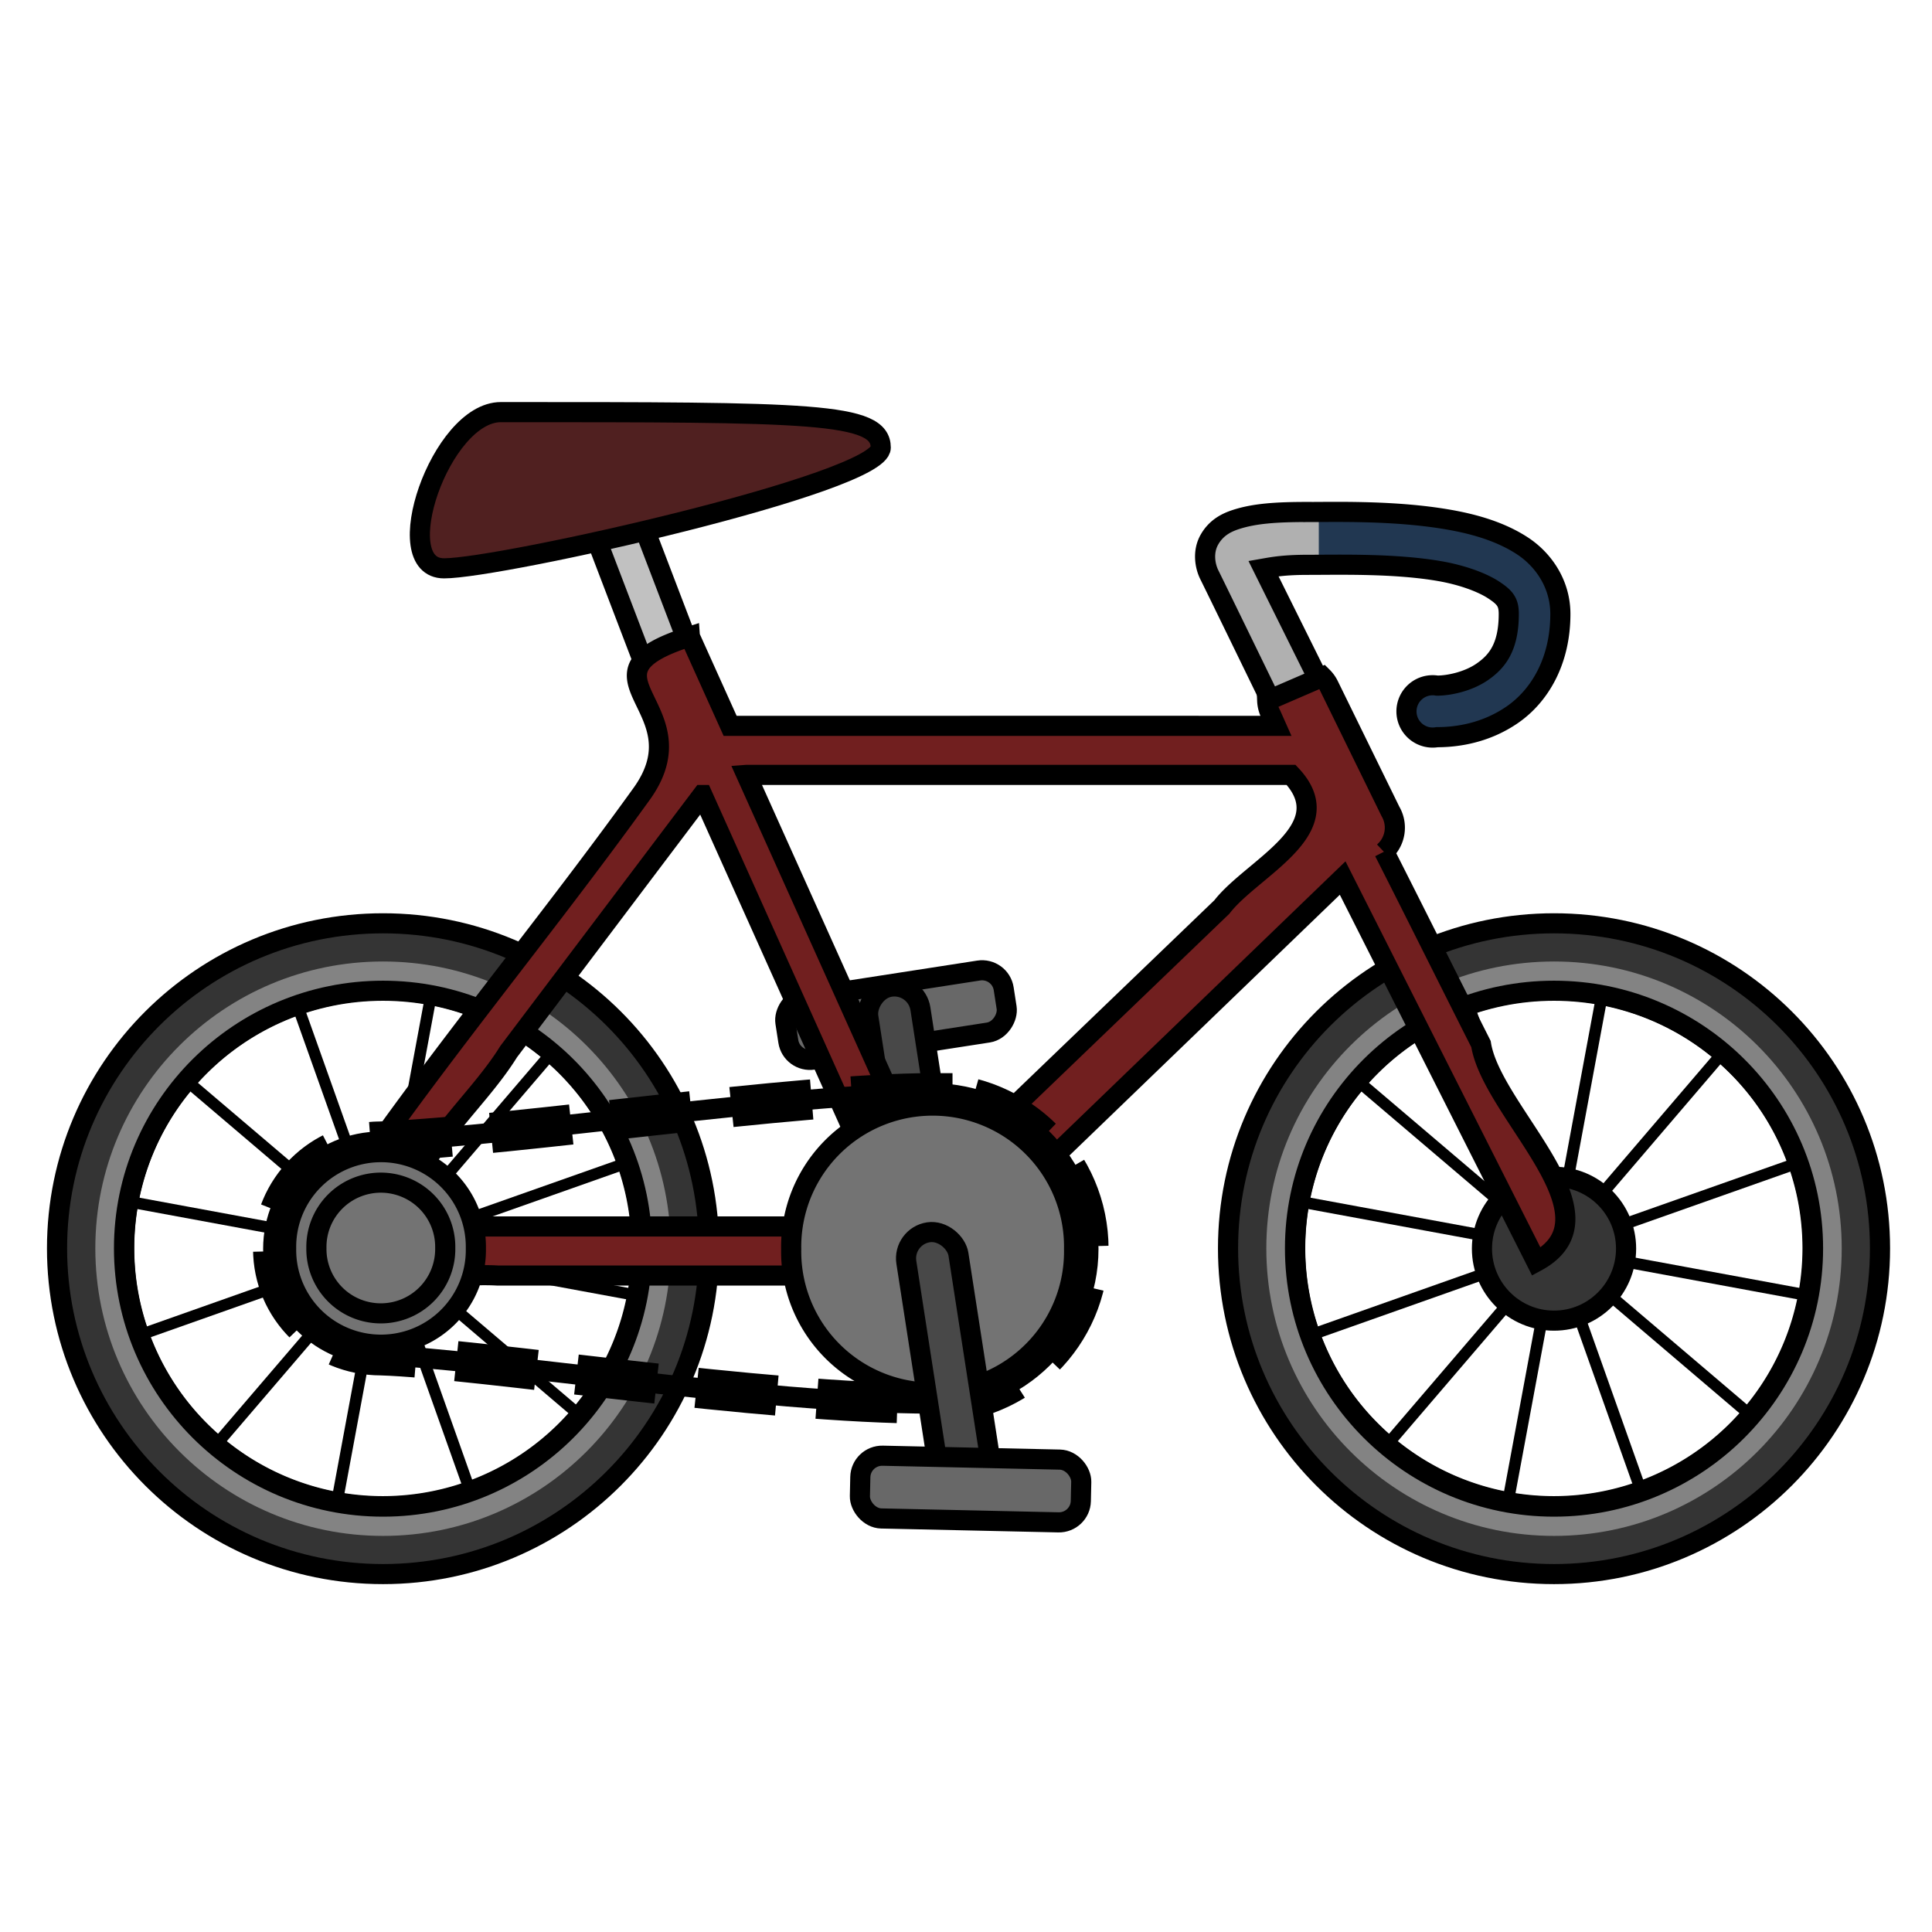 <?xml version="1.0" encoding="UTF-8" standalone="no"?>
<!-- Created with Inkscape (http://www.inkscape.org/) -->

<svg
 xmlns:dc="http://purl.org/dc/elements/1.1/"
 xmlns:cc="http://creativecommons.org/ns#"
 xmlns:rdf="http://www.w3.org/1999/02/22-rdf-syntax-ns#"
 xmlns:svg="http://www.w3.org/2000/svg"
 xmlns="http://www.w3.org/2000/svg"
 version="1.1"
 width="100%"
 height="100%"
 viewBox = "0 0 48 48"
 id="svg3506">
<defs
 id="defs3508" />
<g
 id="layer1">
<path
 d="m 32.484,12.72 c -0.786,0 -1.321,0.038 -1.781,0.188 -0.23,0.075 -0.487,0.201 -0.656,0.5 -0.169,0.299 -0.112,0.651 0,0.875 0.216,0.432 2.344,4.812 2.344,4.812 a 0.657,0.657 0 1 0 1.188,-0.562 c 0,0 -1.707,-3.437 -2.188,-4.406 0.228,-0.04 0.507,-0.094 1.094,-0.094 0.786,0 2.158,-0.039 3.281,0.156 0.562,0.097 1.057,0.28 1.344,0.469 0.286,0.188 0.375,0.305 0.375,0.594 0,0.842 -0.301,1.191 -0.656,1.438 -0.356,0.247 -0.838,0.344 -1.125,0.344 a 0.65,0.65 0 1 0 0,1.281 c 0.504,0 1.214,-0.104 1.875,-0.562 0.661,-0.459 1.188,-1.309 1.188,-2.5 0,-0.728 -0.404,-1.336 -0.938,-1.688 -0.534,-0.351 -1.185,-0.542 -1.844,-0.656 -1.318,-0.229 -2.762,-0.188 -3.5,-0.188 z"
 id="path4096"
 style="font-size:medium;font-style:normal;font-variant:normal;font-weight:normal;font-stretch:normal;text-indent:0;text-align:start;text-decoration:none;line-height:normal;letter-spacing:normal;word-spacing:normal;text-transform:none;direction:ltr;block-progression:tb;writing-mode:lr-tb;text-anchor:start;baseline-shift:baseline;color:#000000;fill:#b0b0b0;fill-opacity:1;stroke:none;stroke-width:0.5;marker:none;visibility:visible;display:inline;overflow:visible;enable-background:accumulate;font-family:Sans;-inkscape-font-specification:Sans" />
<path
 d="m 15.827,12.658 -1.125,0.438 2.125,5.562 1.125,-0.438 -2.125,-5.562 z"
 id="path4078"
 style="font-size:medium;font-style:normal;font-variant:normal;font-weight:normal;font-stretch:normal;text-indent:0;text-align:start;text-decoration:none;line-height:normal;letter-spacing:normal;word-spacing:normal;text-transform:none;direction:ltr;block-progression:tb;writing-mode:lr-tb;text-anchor:start;baseline-shift:baseline;color:#000000;fill:#c1c1c1;fill-opacity:1;stroke:#000000;stroke-width:0.5;stroke-miterlimit:4;stroke-opacity:1;stroke-dasharray:none;marker:none;visibility:visible;display:inline;overflow:visible;enable-background:accumulate;font-family:Sans;-inkscape-font-specification:Sans" />
<rect
 width="5.489"
 height="1.559"
 rx="0.544"
 ry="0.542"
 x="15.399"
 y="-29.115"
 transform="matrix(0.988,-0.153,-0.153,-0.988,0,0)"
 id="rect3980"
 style="color:#000000;fill:#686868;fill-opacity:1;fill-rule:evenodd;stroke:#000000;stroke-width:0.5;stroke-linecap:butt;stroke-linejoin:miter;stroke-miterlimit:4;stroke-opacity:1;stroke-dasharray:none;stroke-dashoffset:0;marker:none;visibility:visible;display:inline;overflow:visible;enable-background:accumulate" />
<rect
 width="1.31"
 height="7.173"
 rx="0.655"
 ry="0.655"
 x="17.457"
 y="-34.791"
 transform="matrix(0.988,-0.153,-0.153,-0.988,0,0)"
 id="rect3978"
 style="color:#000000;fill:#484848;fill-opacity:1;fill-rule:evenodd;stroke:#000000;stroke-width:0.5;stroke-linecap:butt;stroke-linejoin:miter;stroke-miterlimit:4;stroke-opacity:1;stroke-dasharray:none;stroke-dashoffset:0;marker:none;visibility:visible;display:inline;overflow:visible;enable-background:accumulate" />
<g
 transform="matrix(0.713,0,0,0.711,-9.968,-10.233)"
 id="g3867"
 style="display:inline">
<path
 d="m 41.526,62.61 a 9.744,9.744 0 1 1 -19.489,0 9.744,9.744 0 1 1 19.489,0 z"
 transform="matrix(0.925,0,0,0.925,-2.076,0.095)"
 id="path3066"
 style="color:#000000;fill:none;stroke:#000000;stroke-width:0.759;stroke-miterlimit:4;stroke-opacity:1;stroke-dasharray:none;marker:none;visibility:visible;display:inline;overflow:visible;enable-background:accumulate" />
<path
 d="m 28.829,48.982 -1.53,8.267 -2.809,-7.922 -0.378,0.133 2.813,7.928 -6.402,-5.46 -0.259,0.305 6.397,5.459 -8.272,-1.531 -0.073,0.397 8.267,1.53 -7.922,2.809 0.133,0.378 7.939,-2.816 -5.471,6.405 0.305,0.259 5.458,-6.392 -1.53,8.267 0.397,0.073 1.531,-8.272 2.808,7.927 0.378,-0.133 -2.807,-7.932 6.396,5.464 0.259,-0.305 -6.397,-5.459 8.272,1.531 0.073,-0.397 -8.272,-1.531 7.927,-2.808 -0.133,-0.378 -7.921,2.804 5.453,-6.393 -0.305,-0.259 -5.459,6.397 1.531,-8.272 -0.397,-0.073 z"
 id="path3839"
 style="color:#000000;fill:#000000;fill-opacity:1;fill-rule:evenodd;stroke:none;stroke-width:0.5;marker:none;visibility:visible;display:inline;overflow:visible;enable-background:accumulate" />
<path
 d="m 27.327,46.656 c -6.278,0 -11.359,5.08 -11.359,11.359 0,6.279 5.08,11.381 11.359,11.381 6.278,0 11.359,-5.102 11.359,-11.381 0,-6.279 -5.08,-11.359 -11.359,-11.359 z m 0,2.356 c 4.979,0 9.025,4.023 9.025,9.002 0,4.979 -4.046,9.025 -9.025,9.025 -4.979,0 -9.025,-4.046 -9.025,-9.025 0,-4.979 4.046,-9.002 9.025,-9.002 z"
 id="path3851"
 style="color:#000000;fill:#343434;fill-opacity:1;stroke:none;stroke-width:0.5;marker:none;visibility:visible;display:inline;overflow:visible;enable-background:accumulate" />
<path
 d="m 27.327,47.99 c -5.541,0 -10.025,4.484 -10.025,10.025 0,5.541 4.484,10.047 10.025,10.047 5.541,0 10.025,-4.506 10.025,-10.047 0,-5.541 -4.484,-10.025 -10.025,-10.025 z m 0,1.022 c 4.979,0 9.025,4.023 9.025,9.002 0,4.979 -4.046,9.025 -9.025,9.025 -4.979,0 -9.025,-4.046 -9.025,-9.025 0,-4.979 4.046,-9.002 9.025,-9.002 z"
 id="path3846"
 style="color:#000000;fill:#838383;fill-opacity:1;stroke:none;stroke-width:0.5;marker:none;visibility:visible;display:inline;overflow:visible;enable-background:accumulate" />
<path
 d="m 27.327,46.656 c -6.278,0 -11.359,5.08 -11.359,11.359 0,6.279 5.08,11.381 11.359,11.381 6.278,0 11.359,-5.102 11.359,-11.381 0,-6.279 -5.08,-11.359 -11.359,-11.359 z m 0,2.356 c 4.979,0 9.025,4.023 9.025,9.002 0,4.979 -4.046,9.025 -9.025,9.025 -4.979,0 -9.025,-4.046 -9.025,-9.025 0,-4.979 4.046,-9.002 9.025,-9.002 z"
 id="path3843"
 style="color:#000000;fill:none;stroke:#000000;stroke-width:0.702;stroke-miterlimit:4;stroke-opacity:1;stroke-dasharray:none;marker:none;visibility:visible;display:inline;overflow:visible;enable-background:accumulate" />
<path
 d="m 27.327,55.513 c -1.388,0 -2.511,1.123 -2.511,2.511 0,1.388 1.123,2.516 2.511,2.516 1.388,0 2.511,-1.128 2.511,-2.516 0,-1.388 -1.123,-2.511 -2.511,-2.511 z"
 id="path3853"
 style="color:#000000;fill:#363636;fill-opacity:1;stroke:#000000;stroke-width:0.702;stroke-miterlimit:4;stroke-opacity:1;stroke-dasharray:none;marker:none;visibility:visible;display:inline;overflow:visible;enable-background:accumulate" />
</g>
<g
 transform="matrix(0.713,0,0,0.711,19.125,-10.233)"
 id="g3946"
 style="display:inline">
<path
 d="m 41.526,62.61 a 9.744,9.744 0 1 1 -19.489,0 9.744,9.744 0 1 1 19.489,0 z"
 transform="matrix(0.925,0,0,0.925,-2.076,0.095)"
 id="path3948"
 style="color:#000000;fill:none;stroke:#000000;stroke-width:0.759;stroke-miterlimit:4;stroke-opacity:1;stroke-dasharray:none;marker:none;visibility:visible;display:inline;overflow:visible;enable-background:accumulate" />
<path
 d="m 28.829,48.982 -1.53,8.267 -2.809,-7.922 -0.378,0.133 2.813,7.928 -6.402,-5.46 -0.259,0.305 6.397,5.459 -8.272,-1.531 -0.073,0.397 8.267,1.53 -7.922,2.809 0.133,0.378 7.939,-2.816 -5.471,6.405 0.305,0.259 5.458,-6.392 -1.53,8.267 0.397,0.073 1.531,-8.272 2.808,7.927 0.378,-0.133 -2.807,-7.932 6.396,5.464 0.259,-0.305 -6.397,-5.459 8.272,1.531 0.073,-0.397 -8.272,-1.531 7.927,-2.808 -0.133,-0.378 -7.921,2.804 5.453,-6.393 -0.305,-0.259 -5.459,6.397 1.531,-8.272 -0.397,-0.073 z"
 id="path3950"
 style="color:#000000;fill:#000000;fill-opacity:1;fill-rule:evenodd;stroke:none;stroke-width:0.5;marker:none;visibility:visible;display:inline;overflow:visible;enable-background:accumulate" />
<path
 d="m 27.327,46.656 c -6.278,0 -11.359,5.08 -11.359,11.359 0,6.279 5.08,11.381 11.359,11.381 6.278,0 11.359,-5.102 11.359,-11.381 0,-6.279 -5.08,-11.359 -11.359,-11.359 z m 0,2.356 c 4.979,0 9.025,4.023 9.025,9.002 0,4.979 -4.046,9.025 -9.025,9.025 -4.979,0 -9.025,-4.046 -9.025,-9.025 0,-4.979 4.046,-9.002 9.025,-9.002 z"
 id="path3952"
 style="color:#000000;fill:#343434;fill-opacity:1;stroke:none;stroke-width:0.5;marker:none;visibility:visible;display:inline;overflow:visible;enable-background:accumulate" />
<path
 d="m 27.327,47.99 c -5.541,0 -10.025,4.484 -10.025,10.025 0,5.541 4.484,10.047 10.025,10.047 5.541,0 10.025,-4.506 10.025,-10.047 0,-5.541 -4.484,-10.025 -10.025,-10.025 z m 0,1.022 c 4.979,0 9.025,4.023 9.025,9.002 0,4.979 -4.046,9.025 -9.025,9.025 -4.979,0 -9.025,-4.046 -9.025,-9.025 0,-4.979 4.046,-9.002 9.025,-9.002 z"
 id="path3954"
 style="color:#000000;fill:#838383;fill-opacity:1;stroke:none;stroke-width:0.5;marker:none;visibility:visible;display:inline;overflow:visible;enable-background:accumulate" />
<path
 d="m 27.327,46.656 c -6.278,0 -11.359,5.08 -11.359,11.359 0,6.279 5.08,11.381 11.359,11.381 6.278,0 11.359,-5.102 11.359,-11.381 0,-6.279 -5.08,-11.359 -11.359,-11.359 z m 0,2.356 c 4.979,0 9.025,4.023 9.025,9.002 0,4.979 -4.046,9.025 -9.025,9.025 -4.979,0 -9.025,-4.046 -9.025,-9.025 0,-4.979 4.046,-9.002 9.025,-9.002 z"
 id="path3956"
 style="color:#000000;fill:none;stroke:#000000;stroke-width:0.702;stroke-miterlimit:4;stroke-opacity:1;stroke-dasharray:none;marker:none;visibility:visible;display:inline;overflow:visible;enable-background:accumulate" />
<path
 d="m 27.327,55.513 c -1.388,0 -2.511,1.123 -2.511,2.511 0,1.388 1.123,2.516 2.511,2.516 1.388,0 2.511,-1.128 2.511,-2.516 0,-1.388 -1.123,-2.511 -2.511,-2.511 z"
 id="path3958"
 style="color:#000000;fill:#363636;fill-opacity:1;stroke:#000000;stroke-width:0.702;stroke-miterlimit:4;stroke-opacity:1;stroke-dasharray:none;marker:none;visibility:visible;display:inline;overflow:visible;enable-background:accumulate" />
</g>
<path
 d="m 32.765,12.72 0,1.312 c 0.805,-0.004 1.982,-0.02 3,0.156 0.562,0.097 1.057,0.28 1.344,0.469 0.286,0.188 0.375,0.305 0.375,0.594 0,0.842 -0.301,1.191 -0.656,1.438 -0.356,0.247 -0.838,0.344 -1.125,0.344 a 0.65,0.65 0 1 0 0,1.281 c 0.504,0 1.214,-0.104 1.875,-0.562 0.661,-0.459 1.188,-1.309 1.188,-2.5 0,-0.728 -0.404,-1.336 -0.938,-1.688 -0.534,-0.351 -1.185,-0.542 -1.844,-0.656 -1.197,-0.208 -2.437,-0.192 -3.219,-0.188 z"
 id="path4102"
 style="font-size:medium;font-style:normal;font-variant:normal;font-weight:normal;font-stretch:normal;text-indent:0;text-align:start;text-decoration:none;line-height:normal;letter-spacing:normal;word-spacing:normal;text-transform:none;direction:ltr;block-progression:tb;writing-mode:lr-tb;text-anchor:start;baseline-shift:baseline;color:#000000;fill:#213751;fill-opacity:1;stroke:none;stroke-width:0.5;marker:none;visibility:visible;display:inline;overflow:visible;enable-background:accumulate;font-family:Sans;-inkscape-font-specification:Sans" />
<path
 d="m 32.484,12.72 c -0.786,0 -1.321,0.038 -1.781,0.188 -0.23,0.075 -0.487,0.201 -0.656,0.5 -0.169,0.299 -0.112,0.651 0,0.875 0.216,0.432 2.344,4.812 2.344,4.812 a 0.657,0.657 0 1 0 1.188,-0.562 c 0,0 -1.707,-3.437 -2.188,-4.406 0.228,-0.04 0.507,-0.094 1.094,-0.094 0.786,0 2.158,-0.039 3.281,0.156 0.562,0.097 1.057,0.28 1.344,0.469 0.286,0.188 0.375,0.305 0.375,0.594 0,0.842 -0.301,1.191 -0.656,1.438 -0.356,0.247 -0.838,0.344 -1.125,0.344 a 0.65,0.65 0 1 0 0,1.281 c 0.504,0 1.214,-0.104 1.875,-0.562 0.661,-0.459 1.188,-1.309 1.188,-2.5 0,-0.728 -0.404,-1.336 -0.938,-1.688 -0.534,-0.351 -1.185,-0.542 -1.844,-0.656 -1.318,-0.229 -2.762,-0.188 -3.5,-0.188 z"
 id="path4110"
 style="font-size:medium;font-style:normal;font-variant:normal;font-weight:normal;font-stretch:normal;text-indent:0;text-align:start;text-decoration:none;line-height:normal;letter-spacing:normal;word-spacing:normal;text-transform:none;direction:ltr;block-progression:tb;writing-mode:lr-tb;text-anchor:start;baseline-shift:baseline;color:#000000;fill:none;stroke:#000000;stroke-width:0.5;stroke-miterlimit:4;stroke-opacity:1;stroke-dasharray:none;marker:none;visibility:visible;display:inline;overflow:visible;enable-background:accumulate;font-family:Sans;-inkscape-font-specification:Sans" />
<path
 d="m 17.14,15.814 c -3.053,0.968 0.385,1.754 -1.219,3.938 -2.478,3.442 -5.227,6.707 -7.594,10.219 -0.406,2.333 2.538,1.629 4.031,1.719 l 11.781,0 c -0.589,-1.386 1.504,-2.098 2.219,-3.125 l 7,-6.75 4.812,9.531 c 2.127,-1.145 -1.111,-3.707 -1.375,-5.406 -0.804,-1.591 -1.6,-3.192 -2.406,-4.781 a 0.8,0.8 0 0 0 0.156,-1 l -1.531,-3.125 a 0.8,0.8 0 0 0 -0.156,-0.219 l -1.375,0.594 a 0.8,0.8 0 0 0 0.094,0.344 l 0.125,0.281 c -4.547,-0.001 -8.998,0 -13.562,0 l -1,-2.219 z m 1.406,3.438 13.531,0 c 1.278,1.354 -0.968,2.306 -1.719,3.281 l -7.219,6.938 -4.594,-10.219 z m -1.094,0.5 4.812,10.719 -12.188,0 c 0.056,-1.769 1.677,-2.918 2.562,-4.344 l 4.812,-6.375 z"
 id="path3944"
 style="font-size:medium;font-style:normal;font-variant:normal;font-weight:normal;font-stretch:normal;text-indent:0;text-align:start;text-decoration:none;line-height:normal;letter-spacing:normal;word-spacing:normal;text-transform:none;direction:ltr;block-progression:tb;writing-mode:lr-tb;text-anchor:start;baseline-shift:baseline;color:#000000;fill:#711f1f;fill-opacity:1;stroke:#000000;stroke-width:0.5;stroke-miterlimit:4;stroke-opacity:1;stroke-dasharray:none;marker:none;visibility:visible;display:inline;overflow:visible;enable-background:accumulate;font-family:Sans;-inkscape-font-specification:Sans" />
<g
 transform="matrix(0.713,0,0,0.711,-9.968,-10.233)"
 id="g3937"
 style="display:inline">
<path
 d="m 30.562,58.016 a 3.306,3.306 0 1 1 -6.611,0 3.306,3.306 0 1 1 6.611,0 z"
 id="path3875"
 style="color:#000000;fill:#737373;fill-opacity:1;fill-rule:evenodd;stroke:#000000;stroke-width:0.702;stroke-opacity:1;marker:none;visibility:visible;display:inline;overflow:visible;enable-background:accumulate" />
<path
 d="m 30.562,58.016 a 3.306,3.306 0 1 1 -6.611,0 3.306,3.306 0 1 1 6.611,0 z"
 transform="matrix(1.491,0,0,1.491,5.839,-28.461)"
 id="path3877"
 style="color:#000000;fill:#737373;fill-opacity:1;fill-rule:evenodd;stroke:#000000;stroke-width:0.471;stroke-opacity:1;marker:none;visibility:visible;display:inline;overflow:visible;enable-background:accumulate" />
<path
 d="m 30.562,58.016 a 3.306,3.306 0 1 1 -6.611,0 3.306,3.306 0 1 1 6.611,0 z"
 transform="matrix(0.679,0,0,0.679,8.743,18.609)"
 id="path3879"
 style="color:#000000;fill:#737373;fill-opacity:1;fill-rule:evenodd;stroke:#000000;stroke-width:1.034;stroke-opacity:1;marker:none;visibility:visible;display:inline;overflow:visible;enable-background:accumulate" />
<path
 d="m 46.469,52.594 c -4.899,0 -14.216,1.459 -19.219,1.688 -2.067,0 -3.75,1.683 -3.75,3.75 0,2.067 1.683,3.719 3.75,3.719 3.506,0.112 13.256,1.688 19.219,1.688 2.997,0 5.438,-2.409 5.438,-5.406 0,-2.997 -2.441,-5.438 -5.438,-5.438 z"
 id="path3881"
 style="color:#000000;fill:none;stroke:#000000;stroke-width:0.702;stroke-miterlimit:4;stroke-opacity:1;stroke-dasharray:none;marker:none;visibility:visible;display:inline;overflow:visible;enable-background:accumulate" />
<path
 d="m 46.469,52.594 c -4.899,0 -14.216,1.459 -19.219,1.688 -2.067,0 -3.75,1.683 -3.75,3.75 0,2.067 1.683,3.719 3.75,3.719 3.506,0.112 13.256,1.688 19.219,1.688 2.997,0 5.438,-2.409 5.438,-5.406 0,-2.997 -2.441,-5.438 -5.438,-5.438 z"
 id="path3905"
 style="color:#000000;fill:none;stroke:#000000;stroke-width:1.404;stroke-miterlimit:4;stroke-opacity:1;stroke-dasharray:2.808, 1.404;stroke-dashoffset:0;marker:none;visibility:visible;display:inline;overflow:visible;enable-background:accumulate" />
</g>
<rect
 width="1.31"
 height="7.173"
 rx="0.655"
 ry="0.655"
 x="17.457"
 y="33.793"
 transform="matrix(0.988,-0.153,0.153,0.988,0,0)"
 id="rect3974"
 style="color:#000000;fill:#484848;fill-opacity:1;fill-rule:evenodd;stroke:#000000;stroke-width:0.5;stroke-linecap:butt;stroke-linejoin:miter;stroke-miterlimit:4;stroke-opacity:1;stroke-dasharray:none;stroke-dashoffset:0;marker:none;visibility:visible;display:inline;overflow:visible;enable-background:accumulate" />
<rect
 width="5.489"
 height="1.559"
 rx="0.544"
 ry="0.542"
 x="22.171"
 y="35.667"
 transform="matrix(1,0.022,-0.022,1,0,0)"
 id="rect3976"
 style="color:#000000;fill:#686868;fill-opacity:1;fill-rule:evenodd;stroke:#000000;stroke-width:0.5;stroke-linecap:butt;stroke-linejoin:miter;stroke-miterlimit:4;stroke-opacity:1;stroke-dasharray:none;stroke-dashoffset:0;marker:none;visibility:visible;display:inline;overflow:visible;enable-background:accumulate" />
<path
 d="m 12.444,10.239 c -1.5,0 -2.823,3.881 -1.411,3.881 1.411,0 10.849,-2.117 10.849,-2.999 0,-0.882 -1.764,-0.882 -9.438,-0.882 z"
 id="path4080"
 style="fill:#502020;fill-opacity:1;stroke:#000000;stroke-width:0.5;stroke-linecap:butt;stroke-linejoin:miter;stroke-miterlimit:4;stroke-opacity:1;stroke-dasharray:none;display:inline" />
</g>
</svg>
